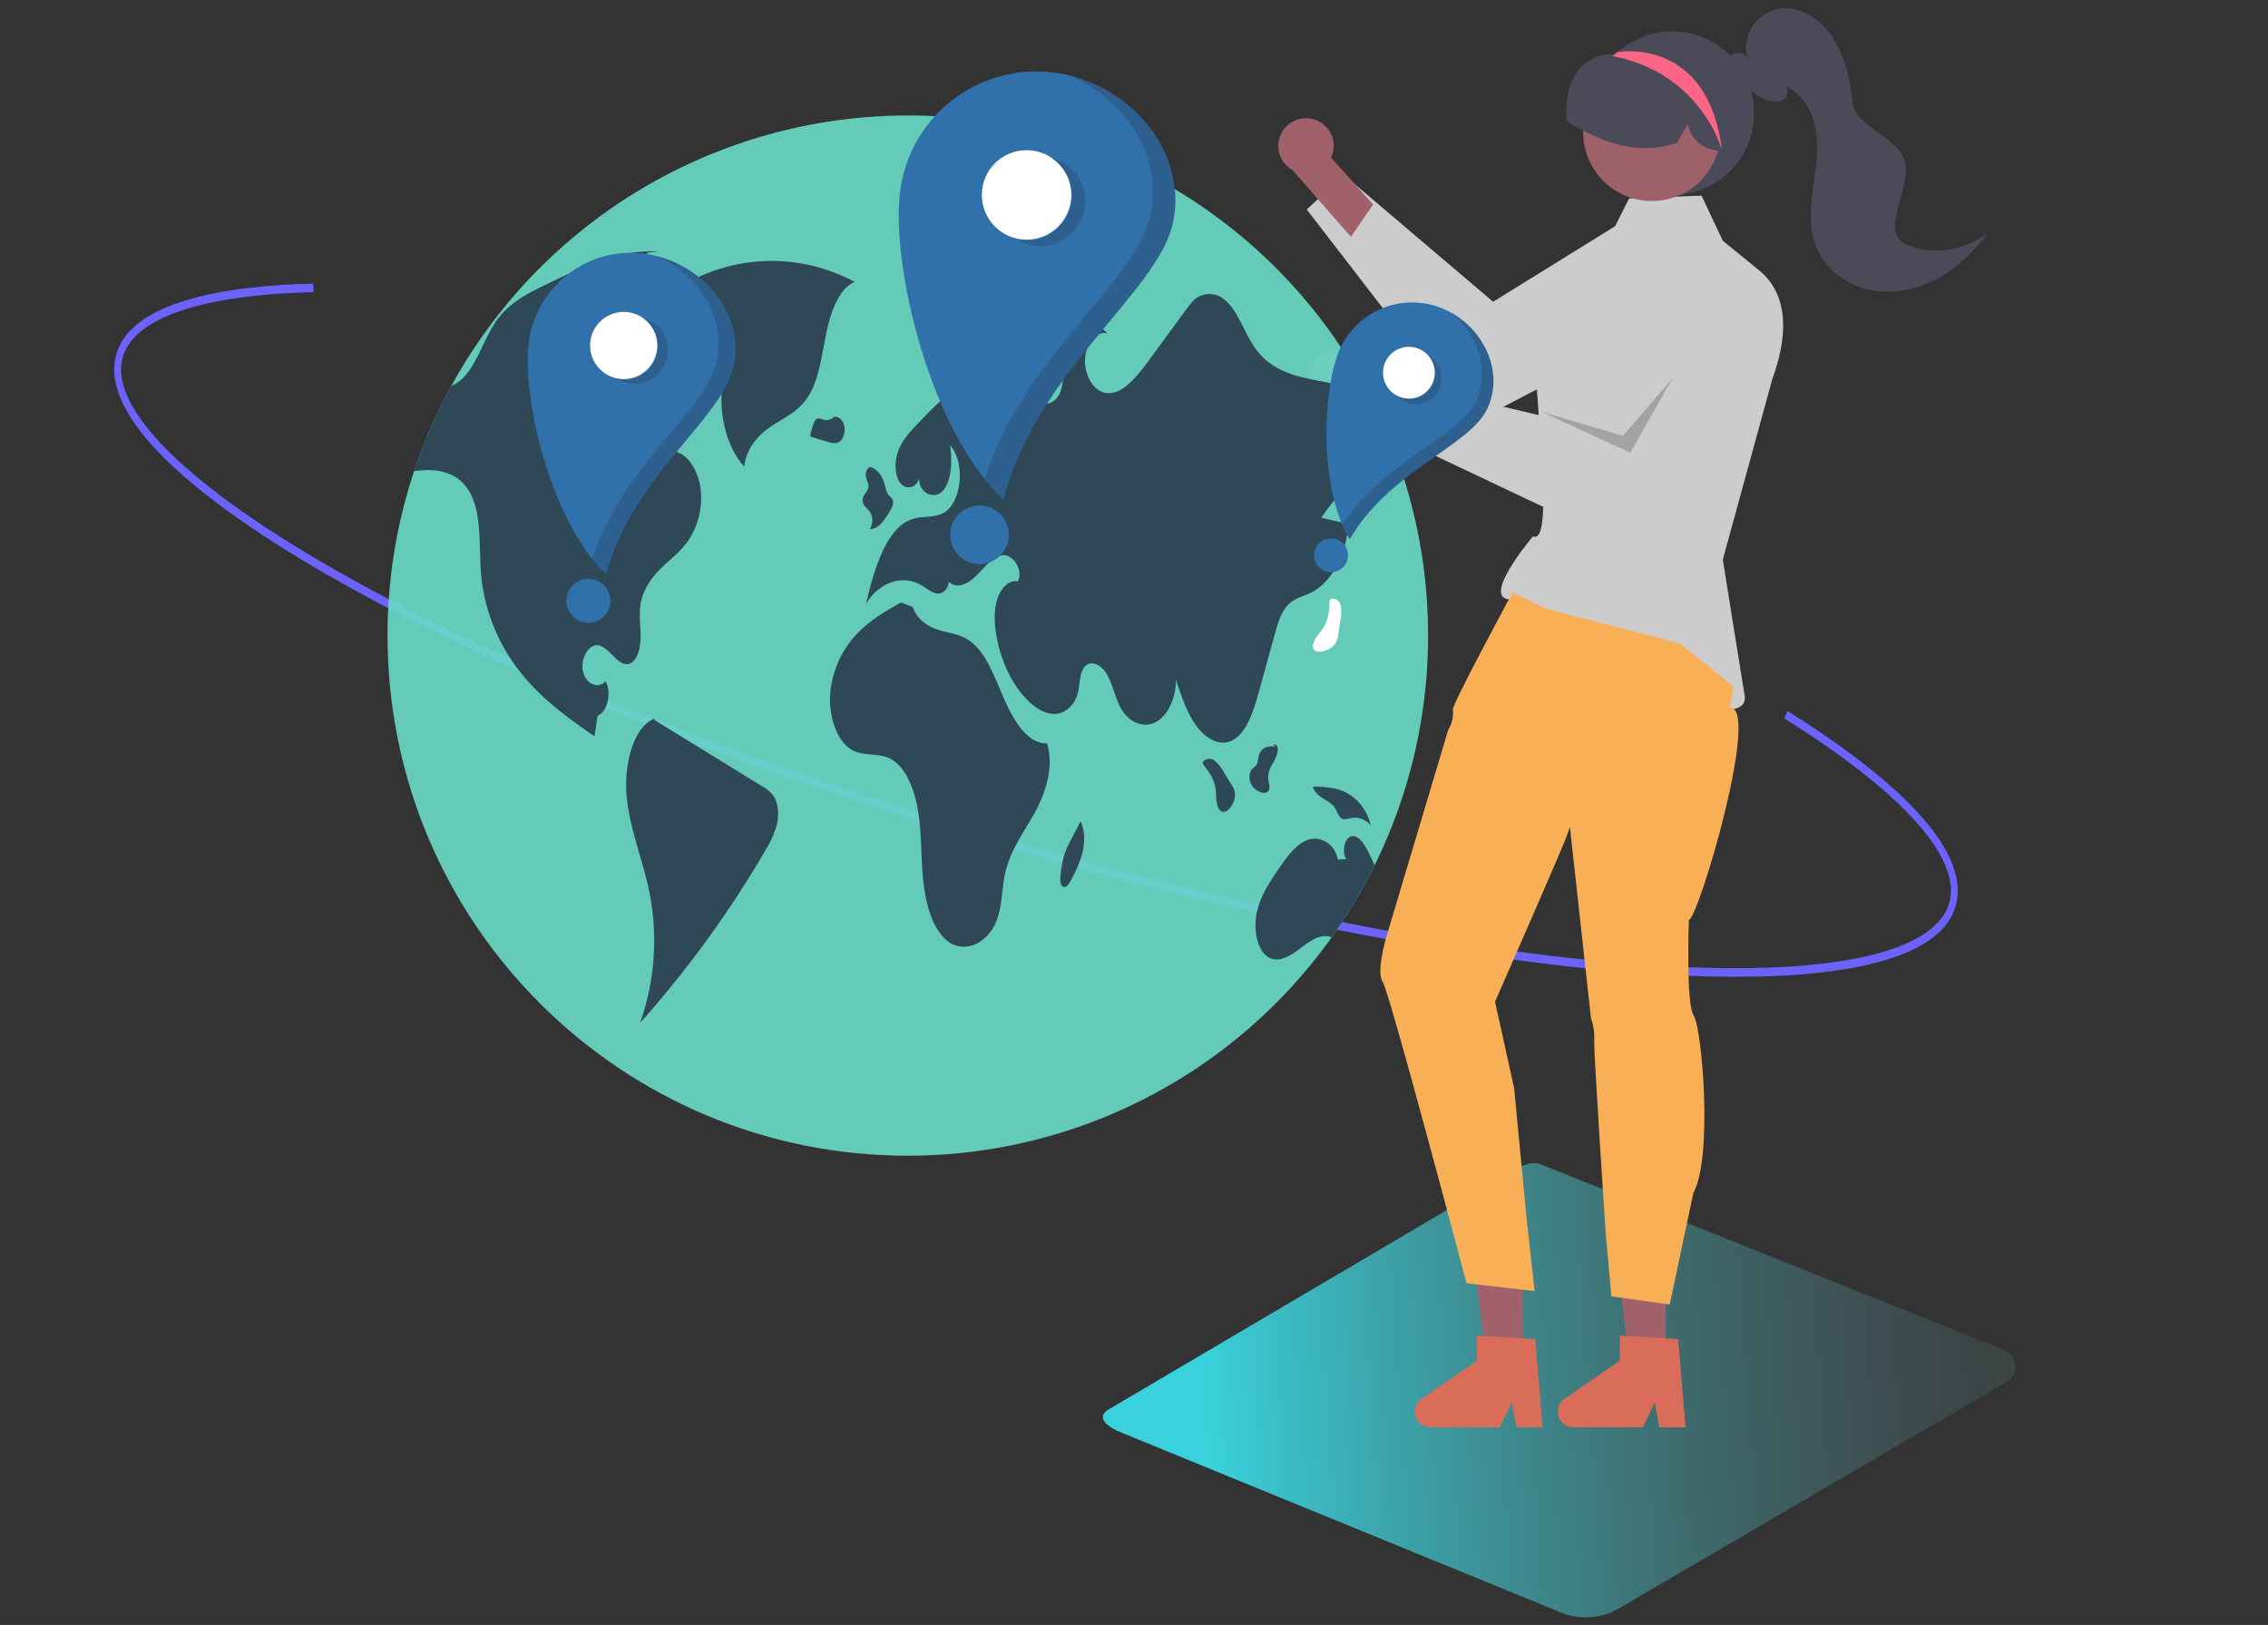 <svg width="825" height="591" viewBox="0 0 825 591" fill="none" xmlns="http://www.w3.org/2000/svg">
<rect x="0" y="0" width="825" height="591" fill="#333333" stroke="none"/>
<g id="undraw_world_re_768g 1" clip-path="url(#clip0_1_2)">
<path id="Vector" d="M638.111 355.203C627.47 355.402 615.799 355.114 603.096 354.338C537.391 350.32 452.07 333.673 362.848 307.464C273.627 281.255 191.164 248.613 130.652 215.555C101.175 199.451 78.496 184.11 63.245 169.956C47.098 154.972 39.91 141.783 41.882 130.755C45.723 109.271 83.198 103.886 113.96 103.151L114.029 106.263C71.785 107.272 47.02 116.222 44.295 131.464C40.824 150.876 72.653 180.486 131.62 212.701C191.999 245.687 274.31 278.265 363.39 304.433C452.47 330.6 537.635 347.219 603.194 351.229C667.219 355.145 705.932 346.257 709.403 326.844C712.285 310.726 690.861 287.463 649.079 261.339L650.164 258.553C680.523 277.536 715.863 304.915 711.816 327.553C709.844 338.581 698.894 346.442 679.268 350.917C668.08 353.468 654.307 354.899 638.111 355.203Z" fill="#6C63FF"/>
<g id="floor">
<path id="Vector_2" d="M568.44 586.742L408.085 521.119C402.992 519.156 398.48 515.625 403.073 512.738L552.138 424.89C554.371 423.486 557.835 422.415 560.287 423.396L728.495 490.815C733.595 492.862 735.004 499.571 730.287 502.375L588.771 585.05C585.802 586.809 582.366 587.89 578.801 588.186C575.236 588.483 571.665 587.985 568.44 586.742Z" fill="url(#paint0_linear_1_2)"/>
</g>
<g id="upper_bod">
<path id="Vector_3" d="M621.062 85.135C619.683 82.891 617.874 80.941 615.739 79.397C613.603 77.853 611.184 76.745 608.62 76.138C606.056 75.531 603.397 75.435 600.795 75.857C598.194 76.279 595.702 77.21 593.461 78.597L543.135 109.753L488.847 63.627L475.34 76.197L535.312 153.972L613.259 113.356C611.44 114.304 623.26 88.711 621.062 85.135Z" fill="#CCCCCC"/>
<path id="Vector_4" d="M626.687 87.582L618.946 71.154L592.598 72.166L584.004 89.257C584.004 89.257 559.443 118.579 558.648 128.113C557.648 140.105 565.958 198.876 557.648 195.066C557.648 195.066 538.058 218.05 549.65 218.05C561.242 218.05 613.677 250.95 617.117 254.65C620.558 258.35 635.917 260.749 634.629 253.025C633.341 245.301 626.687 203.526 626.687 203.526L644.701 137.84C649.886 123.658 651.499 107.751 639.78 98.224L626.687 87.582Z" fill="#CCCCCC"/>
<path id="Vector_5" d="M483.482 127.613C484.916 127.317 486.397 127.34 487.821 127.678C489.245 128.017 490.578 128.664 491.725 129.573C492.872 130.482 493.806 131.631 494.46 132.94C495.115 134.249 495.475 135.685 495.514 137.148L516.877 145.344L515.06 159.535L485.054 147.537C482.591 147.44 480.249 146.443 478.473 144.736C476.696 143.028 475.608 140.728 475.414 138.273C475.22 135.817 475.935 133.375 477.422 131.41C478.909 129.446 481.065 128.094 483.482 127.613L483.482 127.613Z" fill="#A0616A"/>
<path id="Vector_6" d="M635.397 97.793C633.148 96.42 630.649 95.505 628.046 95.1C625.442 94.694 622.783 94.807 620.223 95.43C617.663 96.054 615.251 97.177 613.125 98.735C611 100.292 609.203 102.254 607.838 104.507L577.175 155.12L507.845 138.694L501.529 156.027L590.313 198.062L635.279 126.476C642.011 117.019 645.308 103.84 635.397 97.793Z" fill="#CCCCCC"/>
<path id="Vector_7" opacity="0.2" d="M608.284 137.756L590.354 158.521L560.726 149.776L593.025 164.653L608.284 137.756Z" fill="black"/>
<path id="Vector_8" d="M477.801 43.378C479.213 43.766 480.522 44.459 481.637 45.408C482.751 46.356 483.644 47.538 484.253 48.868C484.861 50.199 485.17 51.647 485.158 53.11C485.146 54.574 484.813 56.016 484.183 57.337L499.486 74.343L491.415 86.158L470.142 61.84C467.993 60.635 466.36 58.683 465.554 56.355C464.748 54.027 464.824 51.484 465.768 49.209C466.712 46.933 468.458 45.083 470.676 44.008C472.894 42.933 475.429 42.709 477.801 43.378Z" fill="#A0616A"/>
</g>
<g id="world">
<path id="Vector_9" d="M519.487 231.174C519.492 256.018 514.6 280.62 505.091 303.573C495.581 326.527 481.64 347.384 464.065 364.951C446.489 382.518 425.623 396.453 402.659 405.958C379.694 415.463 355.081 420.353 330.225 420.348C225.7 420.348 140.964 335.65 140.964 231.174C140.946 210.852 144.205 190.659 150.616 171.374C163.203 133.71 187.317 100.953 219.549 77.737C251.78 54.52 290.497 42.019 330.225 42C364.489 41.988 398.112 51.276 427.506 68.874C456.901 86.471 480.962 111.716 497.123 141.915C501.13 149.366 504.625 157.08 507.585 165.005C507.995 166.108 508.394 167.212 508.783 168.326V168.337C510.518 173.234 512.046 178.223 513.368 183.302C517.444 198.933 519.5 215.021 519.487 231.174Z" fill="#67D9C4" fill-opacity="0.91"/>
<path id="Vector_10" d="M310.914 102.547C302.409 97.949 292.966 95.354 283.304 94.959C273.643 94.564 264.019 96.379 255.167 100.267C247.372 103.657 239.165 109.74 236.564 120.724C247.081 114.52 260.694 124.322 263.4 140.045L262.769 140.219C261.339 151.11 264.53 162.968 270.707 169.721C271.518 162.706 276.133 157.932 280.672 154.95C285.21 151.968 290.231 149.801 293.695 144.675C297.802 138.598 298.845 129.717 300.477 121.615C302.108 113.513 305.204 104.804 310.914 102.547Z" fill="#2F4858"/>
<path id="Vector_11" d="M250.651 196.219C247.739 200.591 243.849 203.334 240.358 206.749C236.878 210.176 233.565 214.8 232.871 220.738C232.43 224.542 233.113 228.41 233.018 232.256C232.924 236.103 231.641 240.433 229.023 241.389C224.891 242.881 221.736 235.209 217.489 234.673C214.113 234.253 211.075 239.561 212.053 244.164C213.03 248.767 217.625 250.806 220.265 247.8C222.651 251.804 220.969 259.067 217.384 260.296C217.005 262.818 216.627 265.33 216.258 267.852C207.195 261.515 198.037 255.073 190.33 245.793C181.758 235.559 176.441 222.999 175.063 209.724C174.064 199.056 175.546 186.855 170.646 178.647C166.724 172.078 159.995 170.628 153.939 171.038C152.835 171.111 151.72 171.237 150.616 171.374C154.188 160.651 158.724 150.275 164.169 140.37C165.402 139.842 166.547 139.129 167.566 138.258C173.201 133.476 175.704 123.797 180.278 117.102C180.572 116.671 180.877 116.251 181.192 115.841C185.871 109.735 192.138 106.592 198.195 103.671C211.601 97.165 225.395 90.576 239.548 91.479L235.521 91.868C230.821 105.026 226.118 118.184 221.411 131.343C220.696 133.36 219.974 135.382 219.245 137.407C216.574 144.889 213.819 152.856 214.229 161.232C214.471 166.192 216.195 171.489 219.476 173.192C222.536 174.768 225.879 172.835 228.834 170.922C230.085 170.123 231.326 169.324 232.577 168.515C237.067 165.625 242.04 162.661 246.782 164.595C251.125 166.361 254.331 172.257 254.941 178.615C255.501 184.796 253.992 190.987 250.651 196.219Z" fill="#2F4858"/>
<path id="Vector_12" d="M277.354 286.052C264.241 277.982 251.129 269.913 238.016 261.843L238.239 261.27C230.086 264.374 226.701 278.859 228.048 290.705C229.396 302.551 233.964 313.14 236.272 324.683C239.384 340.478 238.21 356.818 232.87 372.007C250.113 352.669 265.372 331.652 278.42 309.271C280.242 306.45 281.631 303.372 282.54 300.139C283.373 296.7 283.245 292.565 281.576 289.807C280.503 288.224 279.052 286.934 277.354 286.052Z" fill="#2F4858"/>
<path id="Vector_13" d="M225.603 139.237C224.21 142.366 223.675 146.539 224.938 149.777C226.229 153.083 228.957 154.578 231.468 155.822L238.714 159.412C241.124 160.606 243.722 161.812 246.179 160.829C249.143 159.644 251.198 155 250.666 150.689C250.101 146.101 247.207 142.945 244.531 140.258C240.787 136.497 237.042 132.736 233.298 128.975L231.187 131.559C228.905 133.784 227.016 136.38 225.603 139.237Z" fill="#2F4858"/>
<path id="Vector_14" d="M480.646 188.284C483.906 189.051 487.165 189.818 490.425 190.585C489.857 201.589 484.4 211.773 477.082 215.462C474.033 216.996 470.637 217.564 468.113 220.433C465.832 223.039 464.675 227.096 463.613 230.974C461.752 237.742 459.891 244.511 458.03 251.279C456.032 258.572 453.466 266.675 448.272 269.303C443.814 271.562 438.714 268.798 435.287 264.163C431.859 259.529 429.767 253.297 427.737 247.222C427.863 253.843 424.783 260.338 420.419 262.64C416.045 264.941 410.725 262.86 407.802 257.721C405.699 254.032 404.826 249.166 402.765 245.425C400.704 241.683 396.383 239.539 394.133 243.05C392.65 245.383 392.839 248.956 392.103 251.92C390.957 256.523 387.488 259.413 384.049 259.665C380.622 259.918 377.278 257.942 374.408 255.262C368.488 249.713 364.124 240.906 362.432 231.121C361.685 226.76 361.475 222.009 362.768 217.921C364.061 213.833 367.184 210.68 370.286 211.458C372.326 207.149 368.299 201.431 364.671 201.936C361.033 202.44 358.184 206.339 355.198 209.335C352.222 212.33 348.058 214.505 345.062 211.531C345.083 214.295 342.832 216.124 340.887 215.893C338.952 215.672 337.228 214.117 335.451 213.013C328.585 208.736 319.869 211.573 314.99 219.666C318.039 206.697 322.508 191.815 331.876 188.767C335.704 187.517 339.878 188.547 343.495 186.381C349.898 182.546 351.192 168.053 345.661 162.073C346.365 167.727 346.229 174.327 343.242 178.194C340.256 182.062 333.99 179.54 334.368 173.822C333.506 177.764 329.216 178.363 327.239 175.336C325.252 172.309 325.42 167.359 326.829 163.744C328.238 160.128 330.636 157.532 332.959 155.042C337.954 149.692 343.022 144.28 348.805 140.917C354.598 137.554 361.285 136.419 367.089 139.761C370.149 141.526 372.841 144.469 375.964 146.024C379.087 147.59 383.05 147.391 385.122 143.733C387.446 139.656 386.352 133.602 387.214 128.505C388.76 119.498 397.771 115.284 402.765 121.232C399.033 120.276 395.174 124.69 394.711 130.039C394.238 135.389 396.94 140.791 400.557 142.409C406.635 145.1 412.586 138.331 417.181 132.068C421.975 125.51 426.777 118.955 431.586 112.404C432.353 111.289 433.215 110.241 434.162 109.272C435.668 107.805 437.675 106.965 439.778 106.922C441.881 106.879 443.921 107.636 445.486 109.041C450.344 113.003 452.625 121.127 456.61 126.718C462.393 134.842 471.047 136.818 479.101 138.394C485.105 139.561 491.112 140.735 497.123 141.915C501.13 149.366 504.625 157.08 507.585 165.005C497.407 169.324 488.017 177.406 480.646 188.284Z" fill="#2F4858"/>
<path id="Vector_15" d="M500.056 314.736C495.552 323.879 490.312 332.641 484.39 340.937C480.604 339.318 476.535 342.208 472.992 344.92C469.291 347.757 464.843 350.521 461.047 347.936C457.168 345.288 455.916 337.878 457.147 332.003C458.377 326.139 461.447 321.473 464.422 317.038C467.577 312.329 470.952 307.442 475.337 305.614C479.732 303.785 485.378 306.37 486.661 312.613L489.773 312.508C488.028 310.112 488.942 305.151 491.287 304.279C493.989 303.26 496.334 306.969 497.932 310.248C498.647 311.73 499.373 313.223 500.056 314.736Z" fill="#2F4858"/>
<path id="Vector_16" d="M380.857 270.344C374.168 270.765 368.869 262.533 365.348 254.435C361.826 246.337 358.614 237.077 352.577 232.955C349.128 230.599 345.196 230.276 341.455 229.135C337.714 227.994 333.799 225.632 332.01 220.823L327.767 219.109C322.162 222.259 316.484 225.466 311.655 230.592C306.239 236.343 302.865 243.714 302.055 251.571C301.244 260.061 304.237 269.528 309.831 272.717C314.25 275.237 319.396 273.649 323.872 275.956C329.466 278.838 332.786 287.211 334.043 295.479C335.3 303.746 334.982 312.338 335.881 320.699C336.78 329.06 339.259 337.76 344.388 342.045C350.807 347.407 360.226 342.952 363.105 333.191C364.518 328.403 364.469 323.001 365.526 318.031C367.386 309.279 372.407 302.786 376.389 295.606C380.371 288.427 383.506 278.676 380.857 270.344Z" fill="#2F4858"/>
<path id="Vector_17" d="M314.753 184.342C315.377 184.916 315.959 185.534 316.495 186.191C317.05 187.147 317.333 188.236 317.315 189.341C317.296 190.446 316.975 191.525 316.388 192.462C317.194 192.416 317.982 192.204 318.701 191.838C319.421 191.473 320.057 190.962 320.569 190.338C321.79 188.948 322.864 187.436 323.774 185.826C324.456 184.714 325.182 183.21 324.719 181.889C324.403 180.988 323.655 180.603 323.131 179.925C322.301 178.851 322.095 177.144 321.665 175.669C320.737 172.483 318.513 170.141 316.1 169.806L316.435 169.87C315.427 170.215 314.722 171.816 314.945 173.256C315.148 174.567 315.992 175.656 315.908 176.994C315.787 178.917 313.864 179.82 313.745 181.743C313.726 182.708 314.089 183.642 314.753 184.342Z" fill="#2F4858"/>
<path id="Vector_18" d="M305.298 160.685C306.777 159.734 307.603 157.105 307.114 154.905C306.628 152.718 304.908 151.247 303.322 151.651C302.861 152.117 302.29 152.459 301.661 152.644C301.033 152.829 300.367 152.851 299.727 152.709C298.747 152.456 297.67 151.806 296.819 152.545C296.332 153.097 295.992 153.761 295.828 154.478C295.514 155.444 295.199 156.411 294.884 157.377C294.734 157.722 294.695 158.106 294.772 158.475C294.832 158.623 294.93 158.752 295.055 158.852C295.18 158.951 295.328 159.017 295.486 159.042C297.375 159.599 299.264 160.155 301.154 160.712C302.53 161.118 304.017 161.509 305.298 160.685Z" fill="#2F4858"/>
<path id="Vector_19" d="M447.919 285.329C447.046 283.899 446.172 282.47 445.299 281.041C444.441 279.386 443.269 277.914 441.847 276.708C441.534 276.447 441.172 276.25 440.783 276.13C440.393 276.01 439.983 275.969 439.577 276.01C439.172 276.051 438.778 276.172 438.42 276.367C438.062 276.562 437.746 276.826 437.492 277.145L437.598 277.961C439.589 280.457 441.695 283.23 442.199 286.935C442.399 288.395 442.329 289.907 442.504 291.374C442.678 292.84 443.175 294.362 444.122 294.994C445.497 295.912 447.112 294.558 448.09 292.906C448.965 291.549 449.358 289.938 449.205 288.331C448.986 287.252 448.549 286.231 447.919 285.329Z" fill="#2F4858"/>
<path id="Vector_20" d="M486.785 230.75C487.037 229.094 487.29 227.439 487.542 225.783C487.952 223.965 488.003 222.084 487.693 220.246C487.622 219.845 487.472 219.462 487.251 219.119C487.03 218.776 486.743 218.481 486.406 218.251C486.07 218.021 485.691 217.861 485.291 217.779C484.892 217.698 484.48 217.697 484.08 217.777L483.635 218.47C483.55 221.661 483.375 225.138 481.374 228.297C480.586 229.543 479.559 230.654 478.747 231.889C477.936 233.124 477.335 234.607 477.653 235.7C478.113 237.288 480.221 237.292 482.034 236.658C483.577 236.183 484.916 235.202 485.834 233.874C486.362 232.909 486.685 231.845 486.785 230.75Z" fill="white"/>
<path id="Vector_21" d="M461.618 287.188C462.045 285.962 461.429 284.554 461.299 283.198C461.236 281.447 461.701 279.717 462.632 278.233C463.557 276.832 464.258 275.296 464.71 273.68C464.9 272.943 464.866 272.166 464.61 271.45C464.321 270.801 463.621 270.505 463.219 271.019L464.079 271.572C462.918 271.365 461.726 271.423 460.591 271.741C459.944 271.989 459.365 272.389 458.905 272.907C458.445 273.425 458.117 274.047 457.948 274.719C457.806 275.767 457.574 276.801 457.254 277.809C456.742 278.863 455.749 279.213 455.126 280.138C454.701 280.957 454.486 281.87 454.501 282.793C454.517 283.716 454.761 284.621 455.214 285.426C455.997 286.742 457.242 287.721 458.707 288.171C459.756 288.548 461.138 288.567 461.618 287.188Z" fill="#2F4858"/>
<path id="Vector_22" d="M486.014 294.545C486.394 295.532 486.902 296.465 487.526 297.319C488.694 298.495 490.281 297.772 491.698 297.486C492.984 297.283 494.301 297.432 495.509 297.916C496.717 298.4 497.772 299.203 498.561 300.237C498.011 297.498 496.812 294.931 495.064 292.751C493.316 290.571 491.07 288.842 488.515 287.71C485.174 286.349 481.657 286.217 478.183 286.095L477.583 286.249C479.112 290.697 483.913 290.598 486.014 294.545Z" fill="#2F4858"/>
<path id="Vector_23" d="M389.36 305.864C388.553 307.329 387.859 308.853 387.283 310.423C386.522 312.967 386.018 315.58 385.779 318.224C385.591 319.728 385.533 321.648 386.475 322.38C386.746 322.56 387.072 322.635 387.394 322.591C387.716 322.547 388.011 322.388 388.224 322.143C388.747 321.589 389.175 320.953 389.491 320.26C391.343 317.071 392.781 313.66 393.77 310.108C394.672 306.367 394.664 301.962 393.07 298.723C391.833 301.104 390.596 303.484 389.36 305.864Z" fill="#2F4858"/>
<path id="Vector_24" d="M343.283 120.037C343.871 120.612 344.614 121.002 345.421 121.159C346.228 121.317 347.063 121.235 347.824 120.923C349.399 120.235 350.845 119.281 352.096 118.102C353.133 117.336 354.012 116.377 354.687 115.278C355.058 114.622 355.296 113.898 355.387 113.149C355.478 112.401 355.42 111.641 355.216 110.915C354.631 109.204 353.146 108.631 351.837 108.243C349.74 107.621 347.643 107 345.546 106.378L347.063 105.011C345.502 104.174 343.775 105.728 342.8 107.652C342.174 108.908 341.738 110.249 341.506 111.633C340.984 114.653 341.494 118.248 343.283 120.037Z" fill="white"/>
<path id="Vector_25" d="M380.304 107.615C380.895 108.266 381.712 108.668 382.589 108.739C383.466 108.811 384.337 108.546 385.025 107.999C385.618 107.554 386.11 106.989 386.47 106.341C386.83 105.694 387.049 104.977 387.113 104.239C387.262 102.591 386.446 100.758 385.282 100.616L385.548 99.072C383.304 98.667 380.543 98.586 379.341 101.31C378.935 102.353 378.811 103.484 378.98 104.591C379.149 105.697 379.605 106.74 380.304 107.615Z" fill="white"/>
</g>
<g id="Location2">
<path id="Vector_26" d="M382.526 26.296C369.372 24.813 356.167 28.614 345.816 36.862C335.465 45.111 328.816 57.132 327.333 70.28C324.243 97.66 338.674 157.116 364.985 181.729C377.374 134.573 420.786 106.603 426.53 81.464C432.668 54.602 409.919 29.385 382.526 26.296Z" fill="#3171AB"/>
<path id="b262ea8c-1946-46c9-a449-3a1996c39394" d="M373.428 87.165C382.419 87.165 389.707 79.88 389.707 70.894C389.707 61.908 382.419 54.623 373.428 54.623C364.438 54.623 357.15 61.908 357.15 70.894C357.15 79.88 364.438 87.165 373.428 87.165Z" fill="white"/>
<path id="bcc29a3a-8123-4529-80aa-6f70df2823cf" d="M356.312 205.189C362.201 205.189 366.974 200.418 366.974 194.532C366.974 188.646 362.201 183.875 356.312 183.875C350.424 183.875 345.65 188.646 345.65 194.532C345.65 200.418 350.424 205.189 356.312 205.189Z" fill="#3171AB"/>
<path id="Vector_27" opacity="0.2" d="M386.897 59.237C388.73 60.337 390.327 61.788 391.598 63.505C392.87 65.223 393.791 67.174 394.308 69.247C394.825 71.32 394.928 73.475 394.612 75.588C394.296 77.702 393.567 79.732 392.466 81.563C391.365 83.395 389.914 84.992 388.195 86.263C386.477 87.534 384.525 88.454 382.451 88.971C378.262 90.014 373.829 89.352 370.129 87.129C373.902 87.968 377.85 87.438 381.268 85.633C384.685 83.828 387.348 80.866 388.781 77.277C390.213 73.689 390.321 69.708 389.085 66.047C387.849 62.387 385.35 59.285 382.035 57.298C383.75 57.678 385.392 58.333 386.897 59.237Z" fill="#231F20"/>
<path id="Vector_28" opacity="0.2" d="M426.594 81.517C420.85 106.656 377.438 134.626 365.049 181.782C362.574 179.445 360.276 176.928 358.173 174.252C372.094 129.927 412.805 102.994 418.355 78.705C423.322 56.966 409.369 36.306 389.347 27.579C413.583 33.668 432.219 56.9 426.594 81.517Z" fill="#231F20"/>
</g>
<g id="lower_bod">
<path id="Vector_29" d="M605.913 493.654H592.491L586.105 441.907L605.916 441.908L605.913 493.654Z" fill="#A0616A"/>
<path id="Vector_30" d="M613.133 519.128H603.609L601.909 510.14L597.555 519.128H572.295C571.084 519.128 569.905 518.741 568.93 518.024C567.954 517.307 567.234 516.297 566.874 515.141C566.513 513.986 566.532 512.746 566.927 511.602C567.322 510.457 568.072 509.469 569.068 508.782L589.241 494.857V485.771L610.458 487.036L613.133 519.128Z" fill="#D96D59"/>
<path id="Vector_31" d="M553.925 493.654H540.504L534.118 441.907L553.928 441.908L553.925 493.654Z" fill="#A0616A"/>
<path id="Vector_32" d="M561.146 519.128H551.622L549.922 510.14L545.568 519.128H520.308C519.097 519.128 517.918 518.741 516.943 518.024C515.967 517.307 515.247 516.297 514.886 515.141C514.526 513.986 514.545 512.746 514.94 511.602C515.334 510.457 516.085 509.469 517.081 508.782L537.253 494.857V485.771L558.471 487.036L561.146 519.128Z" fill="#D96D59"/>
<path id="Vector_33" d="M502.934 357.03C505.502 360.881 533.445 466.746 533.445 466.746L558.222 469.57L555.281 442.934L550.786 395.797L543.825 364.334C543.825 364.334 568.406 308.417 569.96 303.963L571.064 300.767L578.744 370.432C579.657 372.919 580.054 375.566 579.913 378.211C579.682 382.563 584.048 448.03 584.048 448.03L586.148 471.508L607.376 474.456L615.988 433.832C623.18 420.636 619.057 373.744 616.117 369.379C613.176 365.015 614.344 334.617 614.344 334.617C618.1 333.296 640.494 256.966 629.293 257.417C630.012 253.348 630.577 249.715 630.577 249.715L611.133 234.041L562.473 221.397L550.196 215.505C550.196 215.505 528.269 256.031 528.488 258.046C528.79 260.598 528.205 263.177 526.831 265.35L504.693 339.405C504.693 339.405 500.339 353.141 502.934 357.03Z" fill="#F9AF56"/>
</g>
<g id="Location3">
<path id="Vector_34" d="M524.352 112.036C520.828 110.638 517.063 109.947 513.272 110.003C509.48 110.059 505.737 110.861 502.256 112.363C498.775 113.866 495.624 116.038 492.983 118.758C490.341 121.477 488.262 124.69 486.863 128.212C480.98 143.027 480.005 178.405 490.953 196.136C505.031 171.694 533.511 162.669 540.536 149.508C548.042 135.445 539.174 117.917 524.352 112.036Z" fill="#3171AB"/>
<path id="b262ea8c-1946-46c9-a449-3a1996c39394_2" d="M512.5 144.962C517.701 144.962 521.917 140.748 521.917 135.55C521.917 130.351 517.701 126.137 512.5 126.137C507.3 126.137 503.084 130.351 503.084 135.55C503.084 140.748 507.3 144.962 512.5 144.962Z" fill="white"/>
<path id="bcc29a3a-8123-4529-80aa-6f70df2823cf_2" d="M484.168 208.131C487.574 208.131 490.335 205.371 490.335 201.967C490.335 198.562 487.574 195.802 484.168 195.802C480.761 195.802 478 198.562 478 201.967C478 205.371 480.761 208.131 484.168 208.131Z" fill="#3171AB"/>
<path id="Vector_35" opacity="0.2" d="M521.789 131.086C523.514 132.889 524.453 135.303 524.398 137.797C524.344 140.291 523.302 142.661 521.5 144.387C519.698 146.113 517.284 147.054 514.789 147.002C512.294 146.951 509.921 145.911 508.193 144.112C510.171 145.152 512.456 145.455 514.638 144.966C516.819 144.477 518.756 143.228 520.1 141.442C521.445 139.657 522.109 137.451 521.976 135.22C521.842 132.989 520.918 130.879 519.37 129.267C520.269 129.739 521.086 130.353 521.789 131.086Z" fill="#231F20"/>
<path id="Vector_36" opacity="0.2" d="M540.564 149.547C533.539 162.708 505.058 171.733 490.981 196.175C489.955 194.495 489.054 192.741 488.287 190.929C502.79 168.299 529.604 159.443 536.392 146.727C542.466 135.346 537.815 121.697 527.965 113.787C540.568 120.864 547.442 136.66 540.564 149.547Z" fill="#231F20"/>
</g>
<g id="head_back">
<path id="Vector_37" d="M638.041 41.215C638.043 46.093 636.847 50.897 634.557 55.205C632.268 59.513 628.956 63.194 624.911 65.924C620.866 68.654 616.213 70.35 611.359 70.862C606.506 71.375 601.601 70.689 597.075 68.865C592.548 67.04 588.539 64.133 585.399 60.399C582.26 56.664 580.085 52.216 579.066 47.446C578.048 42.675 578.217 37.727 579.558 33.036C580.899 28.346 583.371 24.056 586.758 20.544L586.901 20.401C587.14 20.151 587.378 19.901 587.629 19.662C587.63 19.662 587.632 19.662 587.633 19.661C587.635 19.661 587.636 19.66 587.637 19.659C587.638 19.657 587.639 19.656 587.64 19.655C587.641 19.653 587.641 19.652 587.641 19.65C587.951 19.364 588.261 19.078 588.583 18.804C592.891 15.028 598.197 12.574 603.865 11.735C609.533 10.895 615.322 11.707 620.541 14.071C625.759 16.436 630.185 20.254 633.289 25.068C636.393 29.882 638.042 35.488 638.041 41.215V41.215Z" fill="#4B4A59"/>
</g>
<g id="hair">
<path id="Vector_38" d="M692.692 88.522C684.184 84.132 695.126 68.202 692.927 58.887C690.728 49.573 674.895 46.577 673.886 37.061C672.877 27.544 670.504 17.728 664.221 10.507C660.207 5.893 654.291 2.486 648.2 3.064C646.14 3.26 644.145 3.897 642.353 4.932C640.561 5.968 639.013 7.377 637.815 9.064C636.617 10.752 635.797 12.677 635.41 14.71C635.024 16.742 635.08 18.834 635.575 20.843C633.841 18.387 629.353 18.92 628.243 21.713C627.255 24.197 629.437 27.205 632.004 27.425C635.364 31.572 639.211 35.973 644.474 36.81C645.313 37.002 646.184 37.002 647.023 36.808C647.861 36.615 648.645 36.233 649.314 35.693C650.552 34.505 650.649 32.128 649.18 31.24C655.794 33.866 659.672 41.015 660.654 48.061C661.635 55.107 660.277 62.236 659.383 69.293C658.488 76.351 658.102 83.775 660.871 90.329C664.142 98.072 671.673 103.622 679.891 105.402C688.11 107.182 696.863 105.442 704.302 101.523C711.741 97.604 717.945 91.621 723.012 84.913C714.283 91.109 702.206 93.43 692.692 88.522Z" fill="#4B4A59"/>
</g>
<g id="head">
<path id="Vector_39" d="M600.88 73.1C614.688 73.1 625.881 61.912 625.881 48.11C625.881 34.309 614.688 23.12 600.88 23.12C587.072 23.12 575.878 34.309 575.878 48.11C575.878 61.912 587.072 73.1 600.88 73.1Z" fill="#9E616A"/>
<path id="Vector_40" d="M627.429 55.237L623.287 54.505C620.972 54.085 618.841 52.968 617.179 51.304C615.516 49.64 614.402 47.509 613.984 45.195L609.942 51.966L609.766 52.024C600.135 55.22 590.115 54.264 579.139 49.106C576.001 47.618 572.957 45.94 570.023 44.082L569.807 43.947L569.789 43.693C569.23 35.563 571.054 28.772 574.93 24.569C576.417 22.988 578.222 21.739 580.227 20.904C582.231 20.069 584.39 19.666 586.56 19.723C586.715 19.683 586.857 19.604 586.973 19.495C587.029 19.454 587.085 19.414 587.14 19.375V19.333L587.427 19.198C588.044 18.908 588.673 18.63 589.302 18.377C594.249 16.462 599.636 15.982 604.844 16.991C610.052 18 614.87 20.458 618.743 24.081C626.444 31.43 629.977 43.762 627.533 54.77L627.429 55.237Z" fill="#4B4A59"/>
<path id="Vector_41" d="M626.365 54.542C626.365 54.542 618.959 26.91 587.211 20.532C587.176 20.52 587.056 20.473 586.901 20.401C586.806 20.342 586.687 20.282 586.567 20.223C586.925 20.02 587.271 19.841 587.629 19.662C587.63 19.662 587.632 19.662 587.633 19.661C587.635 19.661 587.636 19.66 587.637 19.659C587.638 19.658 587.639 19.656 587.64 19.655C587.64 19.653 587.641 19.652 587.641 19.65C587.951 19.364 588.261 19.078 588.583 18.804L589.489 18.84C589.489 18.84 621.344 13.797 626.365 54.542Z" fill="#FD6584"/>
</g>
<g id="Location1">
<path id="Vector_42" d="M233.711 92.171C223.833 91.057 213.916 93.912 206.143 100.106C198.37 106.3 193.377 115.327 192.263 125.201C189.942 145.763 200.78 190.413 220.539 208.896C229.842 173.484 262.443 152.479 266.757 133.6C271.366 113.428 254.282 94.49 233.711 92.171Z" fill="#3171AB"/>
<path id="b262ea8c-1946-46c9-a449-3a1996c39394_3" d="M226.879 137.881C233.631 137.881 239.104 132.411 239.104 125.662C239.104 118.914 233.631 113.444 226.879 113.444C220.128 113.444 214.655 118.914 214.655 125.662C214.655 132.411 220.128 137.881 226.879 137.881Z" fill="white"/>
<path id="bcc29a3a-8123-4529-80aa-6f70df2823cf_3" d="M214.026 226.514C218.448 226.514 222.033 222.931 222.033 218.511C222.033 214.091 218.448 210.507 214.026 210.507C209.604 210.507 206.019 214.091 206.019 218.511C206.019 222.931 209.604 226.514 214.026 226.514Z" fill="#3171AB"/>
<path id="Vector_43" opacity="0.2" d="M236.994 116.908C238.37 117.735 239.57 118.824 240.524 120.114C241.479 121.404 242.171 122.869 242.559 124.426C242.947 125.983 243.025 127.601 242.788 129.188C242.55 130.775 242.003 132.299 241.176 133.675C240.349 135.05 239.259 136.249 237.969 137.204C236.678 138.158 235.212 138.849 233.655 139.237C232.097 139.625 230.478 139.703 228.89 139.466C227.303 139.229 225.777 138.681 224.401 137.855C227.235 138.485 230.2 138.086 232.766 136.731C235.333 135.375 237.333 133.151 238.408 130.456C239.484 127.761 239.565 124.772 238.637 122.023C237.708 119.274 235.832 116.945 233.343 115.452C234.63 115.738 235.863 116.229 236.994 116.908Z" fill="#231F20"/>
<path id="Vector_44" opacity="0.2" d="M266.805 133.64C262.491 152.519 229.89 173.523 220.587 208.935C218.728 207.18 217.002 205.29 215.423 203.281C225.878 169.994 256.45 149.768 260.617 131.528C264.348 115.203 253.869 99.688 238.834 93.134C257.034 97.707 271.029 115.154 266.805 133.64Z" fill="#231F20"/>
</g>
</g>
<defs>
<linearGradient id="paint0_linear_1_2" x1="721.158" y1="494.437" x2="437.295" y2="515.451" gradientUnits="userSpaceOnUse">
<stop stop-color="#4E6768" stop-opacity="0.34"/>
<stop offset="1" stop-color="#39D9E3" stop-opacity="0.96"/>
</linearGradient>
<clipPath id="clip0_1_2">
<rect width="825" height="591" fill="white"/>
</clipPath>
</defs>
</svg>
